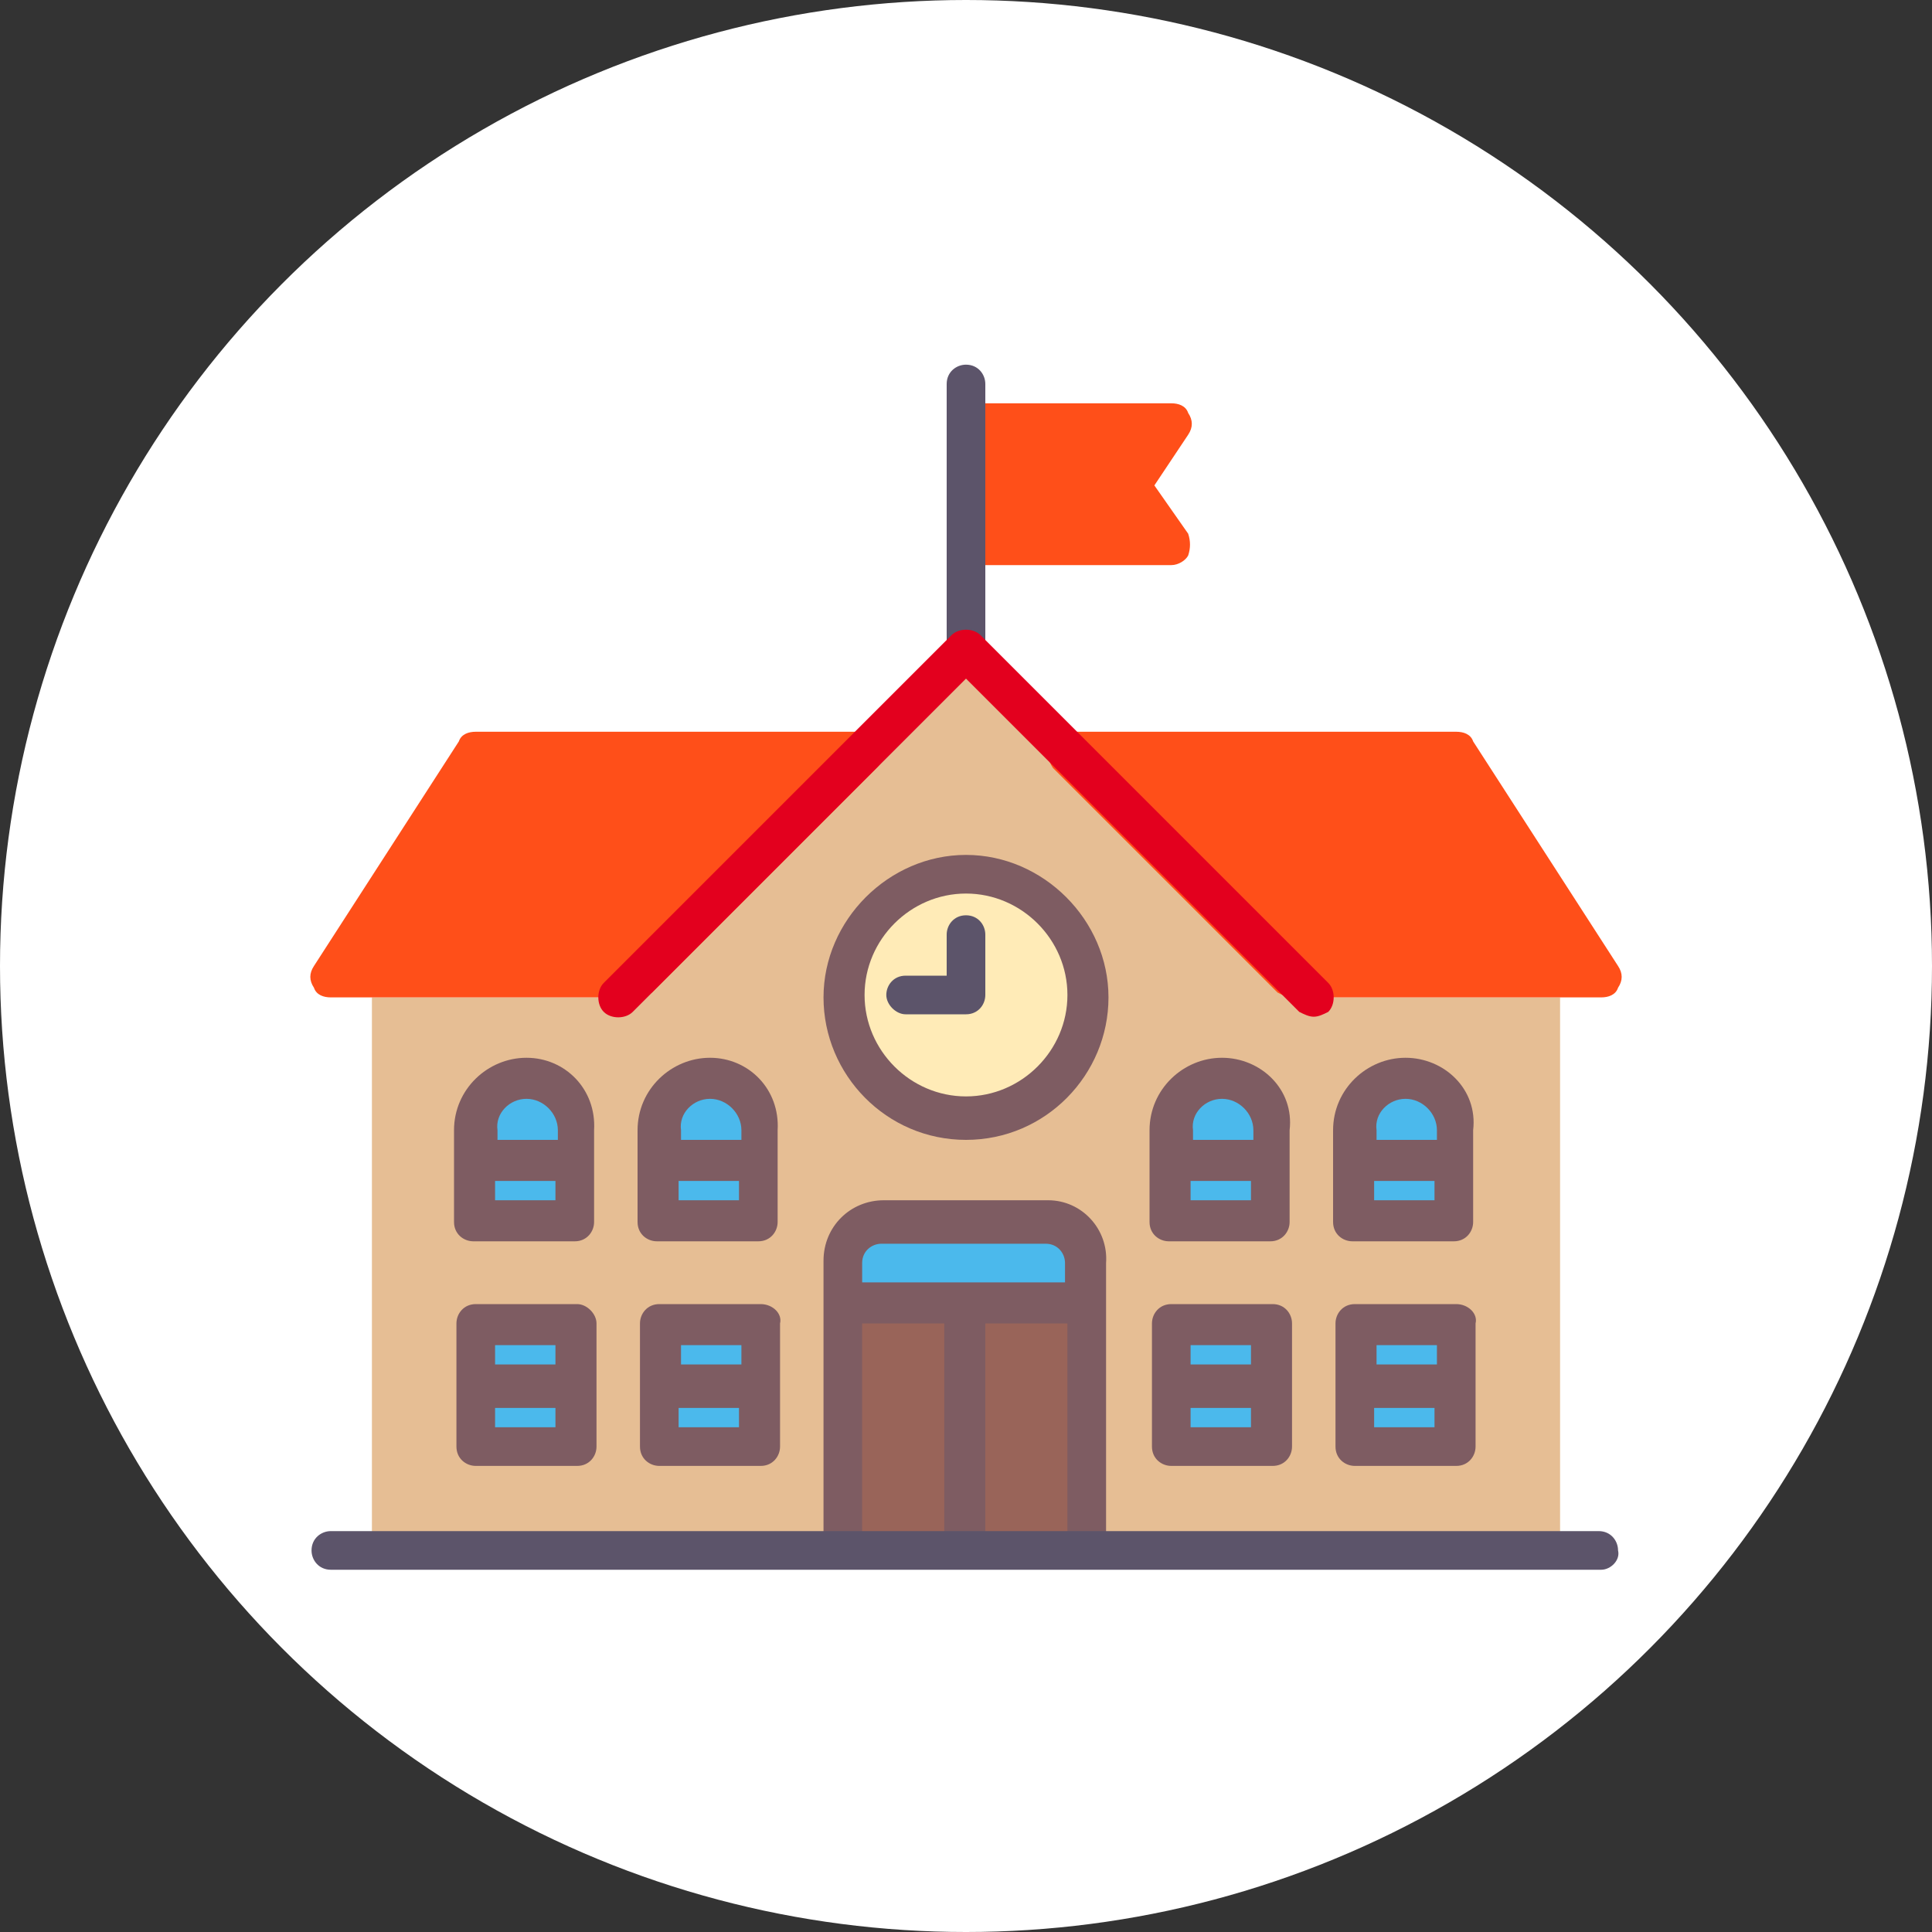 <?xml version="1.0" encoding="utf-8"?>
<!-- Generator: Adobe Illustrator 21.0.0, SVG Export Plug-In . SVG Version: 6.00 Build 0)  -->
<svg version="1.1" id="Layer_1" xmlns="http://www.w3.org/2000/svg" xmlns:xlink="http://www.w3.org/1999/xlink" x="0px" y="0px"
	 viewBox="0 0 80 80" style="enable-background:new 0 0 80 80;" xml:space="preserve">
<rect x="0" y="0" width="80" height="80" fill="#333333" stroke="none"/>
<style type="text/css">
	.st0{fill:#FFFFFF;}
	.st1{fill:#996459;}
	.st2{fill:#4BB9EC;}
	.st3{fill:#009BCA;}
	.st4{fill:#3482AC;}
	.st5{fill:#B4B6BC;}
	.st6{fill:#FFDCAD;}
	.st7{fill:#AEEFFF;}
	.st8{fill:#5C546A;}
	.st9{fill:#868491;}
	.st10{fill:#5D647F;}
	.st11{fill:#68748D;}
	.st12{fill:#FFE671;}
	.st13{fill:#FFCD00;}
	.st14{fill:#E3001E;}
	.st15{fill:#FF4F19;}
	.st16{fill:#E6BE94;}
	.st17{fill:#FFEBB7;}
	.st18{fill:#7E5C62;}
	.st19{fill:#60DC4D;}
	.st20{fill:#FF8C62;}
	.st21{fill:#00C37A;}
	.st22{fill:#BA7958;}
	.st23{fill:#FFD788;}
	.st24{fill:#E6BE8A;}
	.st25{fill:#C9A07C;}
</style>
<circle class="st0" cx="40" cy="40" r="40"/>
<g>
	<g>
		<polygon class="st16" points="64.6,64.2 15.4,64.2 15.4,41.3 25.6,41.3 40,26.9 54.4,41.3 64.6,41.3 		"/>
	</g>
	<g>
		<rect x="34.9" y="54" class="st1" width="10.2" height="10.2"/>
	</g>
	<g>
		<path class="st2" d="M44.8,50.6h-9.7c-0.1,0-0.2,0.1-0.2,0.2V54h10.2v-3.2C45.1,50.7,45,50.6,44.8,50.6z"/>
	</g>
	<g>
		<path class="st15" d="M47.8,20.1l1.4-2.1c0.2-0.3,0.2-0.6,0-0.9c-0.1-0.3-0.4-0.4-0.7-0.4H40c-0.5,0-0.8,0.4-0.8,0.8v5.1
			c0,0.5,0.4,0.8,0.8,0.8h8.5c0.3,0,0.6-0.2,0.7-0.4c0.1-0.3,0.1-0.6,0-0.9L47.8,20.1z"/>
	</g>
	<g>
		<g>
			<path class="st8" d="M40,27.7c-0.5,0-0.8-0.4-0.8-0.8v-11c0-0.5,0.4-0.8,0.8-0.8c0.5,0,0.8,0.4,0.8,0.8v11
				C40.8,27.3,40.5,27.7,40,27.7z"/>
		</g>
	</g>
	<g>
		<path class="st15" d="M43.4,30.8c0.1-0.3,0.4-0.5,0.8-0.5h16.1c0.3,0,0.6,0.1,0.7,0.4L67,40c0.2,0.3,0.2,0.6,0,0.9
			c-0.1,0.3-0.4,0.4-0.7,0.4H53.5c-0.2,0-0.4-0.1-0.6-0.2l-9.3-9.3C43.4,31.5,43.3,31.1,43.4,30.8z"/>
	</g>
	<g>
		<path class="st15" d="M36.5,30.8c-0.1-0.3-0.4-0.5-0.8-0.5H19.7c-0.3,0-0.6,0.1-0.7,0.4L13,40c-0.2,0.3-0.2,0.6,0,0.9
			c0.1,0.3,0.4,0.4,0.7,0.4h12.7c0.2,0,0.4-0.1,0.6-0.2l9.3-9.3C36.6,31.5,36.7,31.1,36.5,30.8z"/>
	</g>
	<g>
		<g>
			<path class="st14" d="M54.4,42.1c-0.2,0-0.4-0.1-0.6-0.2L40,28.1L26.2,41.9c-0.3,0.3-0.9,0.3-1.2,0c-0.3-0.3-0.3-0.9,0-1.2
				l14.4-14.4c0.3-0.3,0.9-0.3,1.2,0L55,40.7c0.3,0.3,0.3,0.9,0,1.2C54.8,42,54.6,42.1,54.4,42.1z"/>
		</g>
	</g>
	<g>
		<circle class="st17" cx="40" cy="41.3" r="5.1"/>
	</g>
	<g>
		<path class="st8" d="M40,37.9c-0.5,0-0.8,0.4-0.8,0.8v1.7h-1.7c-0.5,0-0.8,0.4-0.8,0.8s0.4,0.8,0.8,0.8H40c0.5,0,0.8-0.4,0.8-0.8
			v-2.5C40.8,38.3,40.5,37.9,40,37.9z"/>
	</g>
	<g>
		<g>
			<path class="st2" d="M52.7,46.8c0-1.2-0.9-2.1-2.1-2.1c-1.2,0-2.1,0.9-2.1,2.1c0,0.1,0,0.3,0,0.4h0v3.4h4.2v-3.4h0
				C52.7,47.1,52.7,46.9,52.7,46.8z"/>
		</g>
		<g>
			<path class="st18" d="M50.6,43.8c-1.6,0-3,1.3-3,3v3.8c0,0.5,0.4,0.8,0.8,0.8h4.2c0.5,0,0.8-0.4,0.8-0.8v-3.8
				C53.6,45.1,52.2,43.8,50.6,43.8z M50.6,45.5c0.7,0,1.3,0.6,1.3,1.3v0.4h-2.5v-0.4C49.3,46.1,49.9,45.5,50.6,45.5z M49.3,49.7
				v-0.8h2.5v0.8H49.3z"/>
		</g>
	</g>
	<g>
		<g>
			<rect x="27.3" y="54.8" class="st2" width="4.2" height="5.1"/>
		</g>
		<g>
			<path class="st18" d="M31.5,54h-4.2c-0.5,0-0.8,0.4-0.8,0.8v5.1c0,0.5,0.4,0.8,0.8,0.8h4.2c0.5,0,0.8-0.4,0.8-0.8v-5.1
				C32.4,54.4,32,54,31.5,54z M30.7,55.7v0.8h-2.5v-0.8H30.7z M28.1,59.1v-0.8h2.5v0.8H28.1z"/>
		</g>
	</g>
	<g>
		<g>
			<rect x="19.6" y="54.8" class="st2" width="4.2" height="5.1"/>
		</g>
		<g>
			<path class="st18" d="M23.9,54h-4.2c-0.5,0-0.8,0.4-0.8,0.8v5.1c0,0.5,0.4,0.8,0.8,0.8h4.2c0.5,0,0.8-0.4,0.8-0.8v-5.1
				C24.7,54.4,24.3,54,23.9,54z M23,55.7v0.8h-2.5v-0.8H23z M20.5,59.1v-0.8H23v0.8H20.5z"/>
		</g>
	</g>
	<g>
		<g>
			<rect x="56.1" y="54.8" class="st2" width="4.2" height="5.1"/>
		</g>
		<g>
			<path class="st18" d="M60.3,54h-4.2c-0.5,0-0.8,0.4-0.8,0.8v5.1c0,0.5,0.4,0.8,0.8,0.8h4.2c0.5,0,0.8-0.4,0.8-0.8v-5.1
				C61.2,54.4,60.8,54,60.3,54z M59.5,55.7v0.8h-2.5v-0.8H59.5z M56.9,59.1v-0.8h2.5v0.8H56.9z"/>
		</g>
	</g>
	<g>
		<g>
			<rect x="48.5" y="54.8" class="st2" width="4.2" height="5.1"/>
		</g>
		<g>
			<path class="st18" d="M52.7,54h-4.2c-0.5,0-0.8,0.4-0.8,0.8v5.1c0,0.5,0.4,0.8,0.8,0.8h4.2c0.5,0,0.8-0.4,0.8-0.8v-5.1
				C53.5,54.4,53.2,54,52.7,54z M51.8,55.7v0.8h-2.5v-0.8H51.8z M49.3,59.1v-0.8h2.5v0.8H49.3z"/>
		</g>
	</g>
	<g>
		<g>
			<path class="st2" d="M60.3,46.8c0-1.2-0.9-2.1-2.1-2.1c-1.2,0-2.1,0.9-2.1,2.1c0,0.1,0,0.3,0,0.4h0v3.4h4.2v-3.4h0
				C60.3,47.1,60.3,46.9,60.3,46.8z"/>
		</g>
		<g>
			<path class="st18" d="M58.2,43.8c-1.6,0-3,1.3-3,3v3.8c0,0.5,0.4,0.8,0.8,0.8h4.2c0.5,0,0.8-0.4,0.8-0.8v-3.8
				C61.2,45.1,59.8,43.8,58.2,43.8z M58.2,45.5c0.7,0,1.3,0.6,1.3,1.3v0.4h-2.5v-0.4C56.9,46.1,57.5,45.5,58.2,45.5z M56.9,49.7
				v-0.8h2.5v0.8H56.9z"/>
		</g>
	</g>
	<g>
		<g>
			<path class="st2" d="M23.9,46.8c0-1.2-0.9-2.1-2.1-2.1c-1.2,0-2.1,0.9-2.1,2.1c0,0.1,0,0.3,0,0.4h0v3.4h4.2v-3.4h0
				C23.8,47.1,23.9,46.9,23.9,46.8z"/>
		</g>
		<g>
			<path class="st18" d="M21.8,43.8c-1.6,0-3,1.3-3,3v3.8c0,0.5,0.4,0.8,0.8,0.8h4.2c0.5,0,0.8-0.4,0.8-0.8v-3.8
				C24.7,45.1,23.4,43.8,21.8,43.8z M21.8,45.5c0.7,0,1.3,0.6,1.3,1.3v0.4h-2.5v-0.4C20.5,46.1,21.1,45.5,21.8,45.5z M20.5,49.7
				v-0.8H23v0.8H20.5z"/>
		</g>
	</g>
	<g>
		<g>
			<path class="st2" d="M31.5,46.8c0-1.2-0.9-2.1-2.1-2.1s-2.1,0.9-2.1,2.1c0,0.1,0,0.3,0,0.4h0v3.4h4.2v-3.4h0
				C31.4,47.1,31.5,46.9,31.5,46.8z"/>
		</g>
		<g>
			<path class="st18" d="M29.4,43.8c-1.6,0-3,1.3-3,3v3.8c0,0.5,0.4,0.8,0.8,0.8h4.2c0.5,0,0.8-0.4,0.8-0.8v-3.8
				C32.3,45.1,31,43.8,29.4,43.8z M29.4,45.5c0.7,0,1.3,0.6,1.3,1.3v0.4h-2.5v-0.4C28.1,46.1,28.7,45.5,29.4,45.5z M28.1,49.7v-0.8
				h2.5v0.8H28.1z"/>
		</g>
	</g>
	<g>
		<path class="st18" d="M40,47.2c-3.3,0-5.9-2.7-5.9-5.9s2.7-5.9,5.9-5.9s5.9,2.7,5.9,5.9S43.3,47.2,40,47.2z M40,37
			c-2.3,0-4.2,1.9-4.2,4.2s1.9,4.2,4.2,4.2s4.2-1.9,4.2-4.2S42.3,37,40,37z"/>
	</g>
	<g>
		<path class="st18" d="M43.4,49.7h-6.8c-1.4,0-2.5,1.1-2.5,2.5v11.9c0,0.5,0.4,0.8,0.8,0.8c0.5,0,0.8-0.4,0.8-0.8v-9.3h3.4v9.3h1.7
			v-9.3h3.4v9.3c0,0.5,0.4,0.8,0.8,0.8c0.5,0,0.8-0.4,0.8-0.8V52.3C45.9,50.9,44.8,49.7,43.4,49.7z M44.2,53.1h-8.5v-0.8
			c0-0.5,0.4-0.8,0.8-0.8h6.8c0.5,0,0.8,0.4,0.8,0.8V53.1z"/>
	</g>
	<g>
		<g>
			<path class="st8" d="M66.3,65H13.7c-0.5,0-0.8-0.4-0.8-0.8c0-0.5,0.4-0.8,0.8-0.8h52.5c0.5,0,0.8,0.4,0.8,0.8
				C67.1,64.6,66.7,65,66.3,65z"/>
		</g>
	</g>
</g>
</svg>
